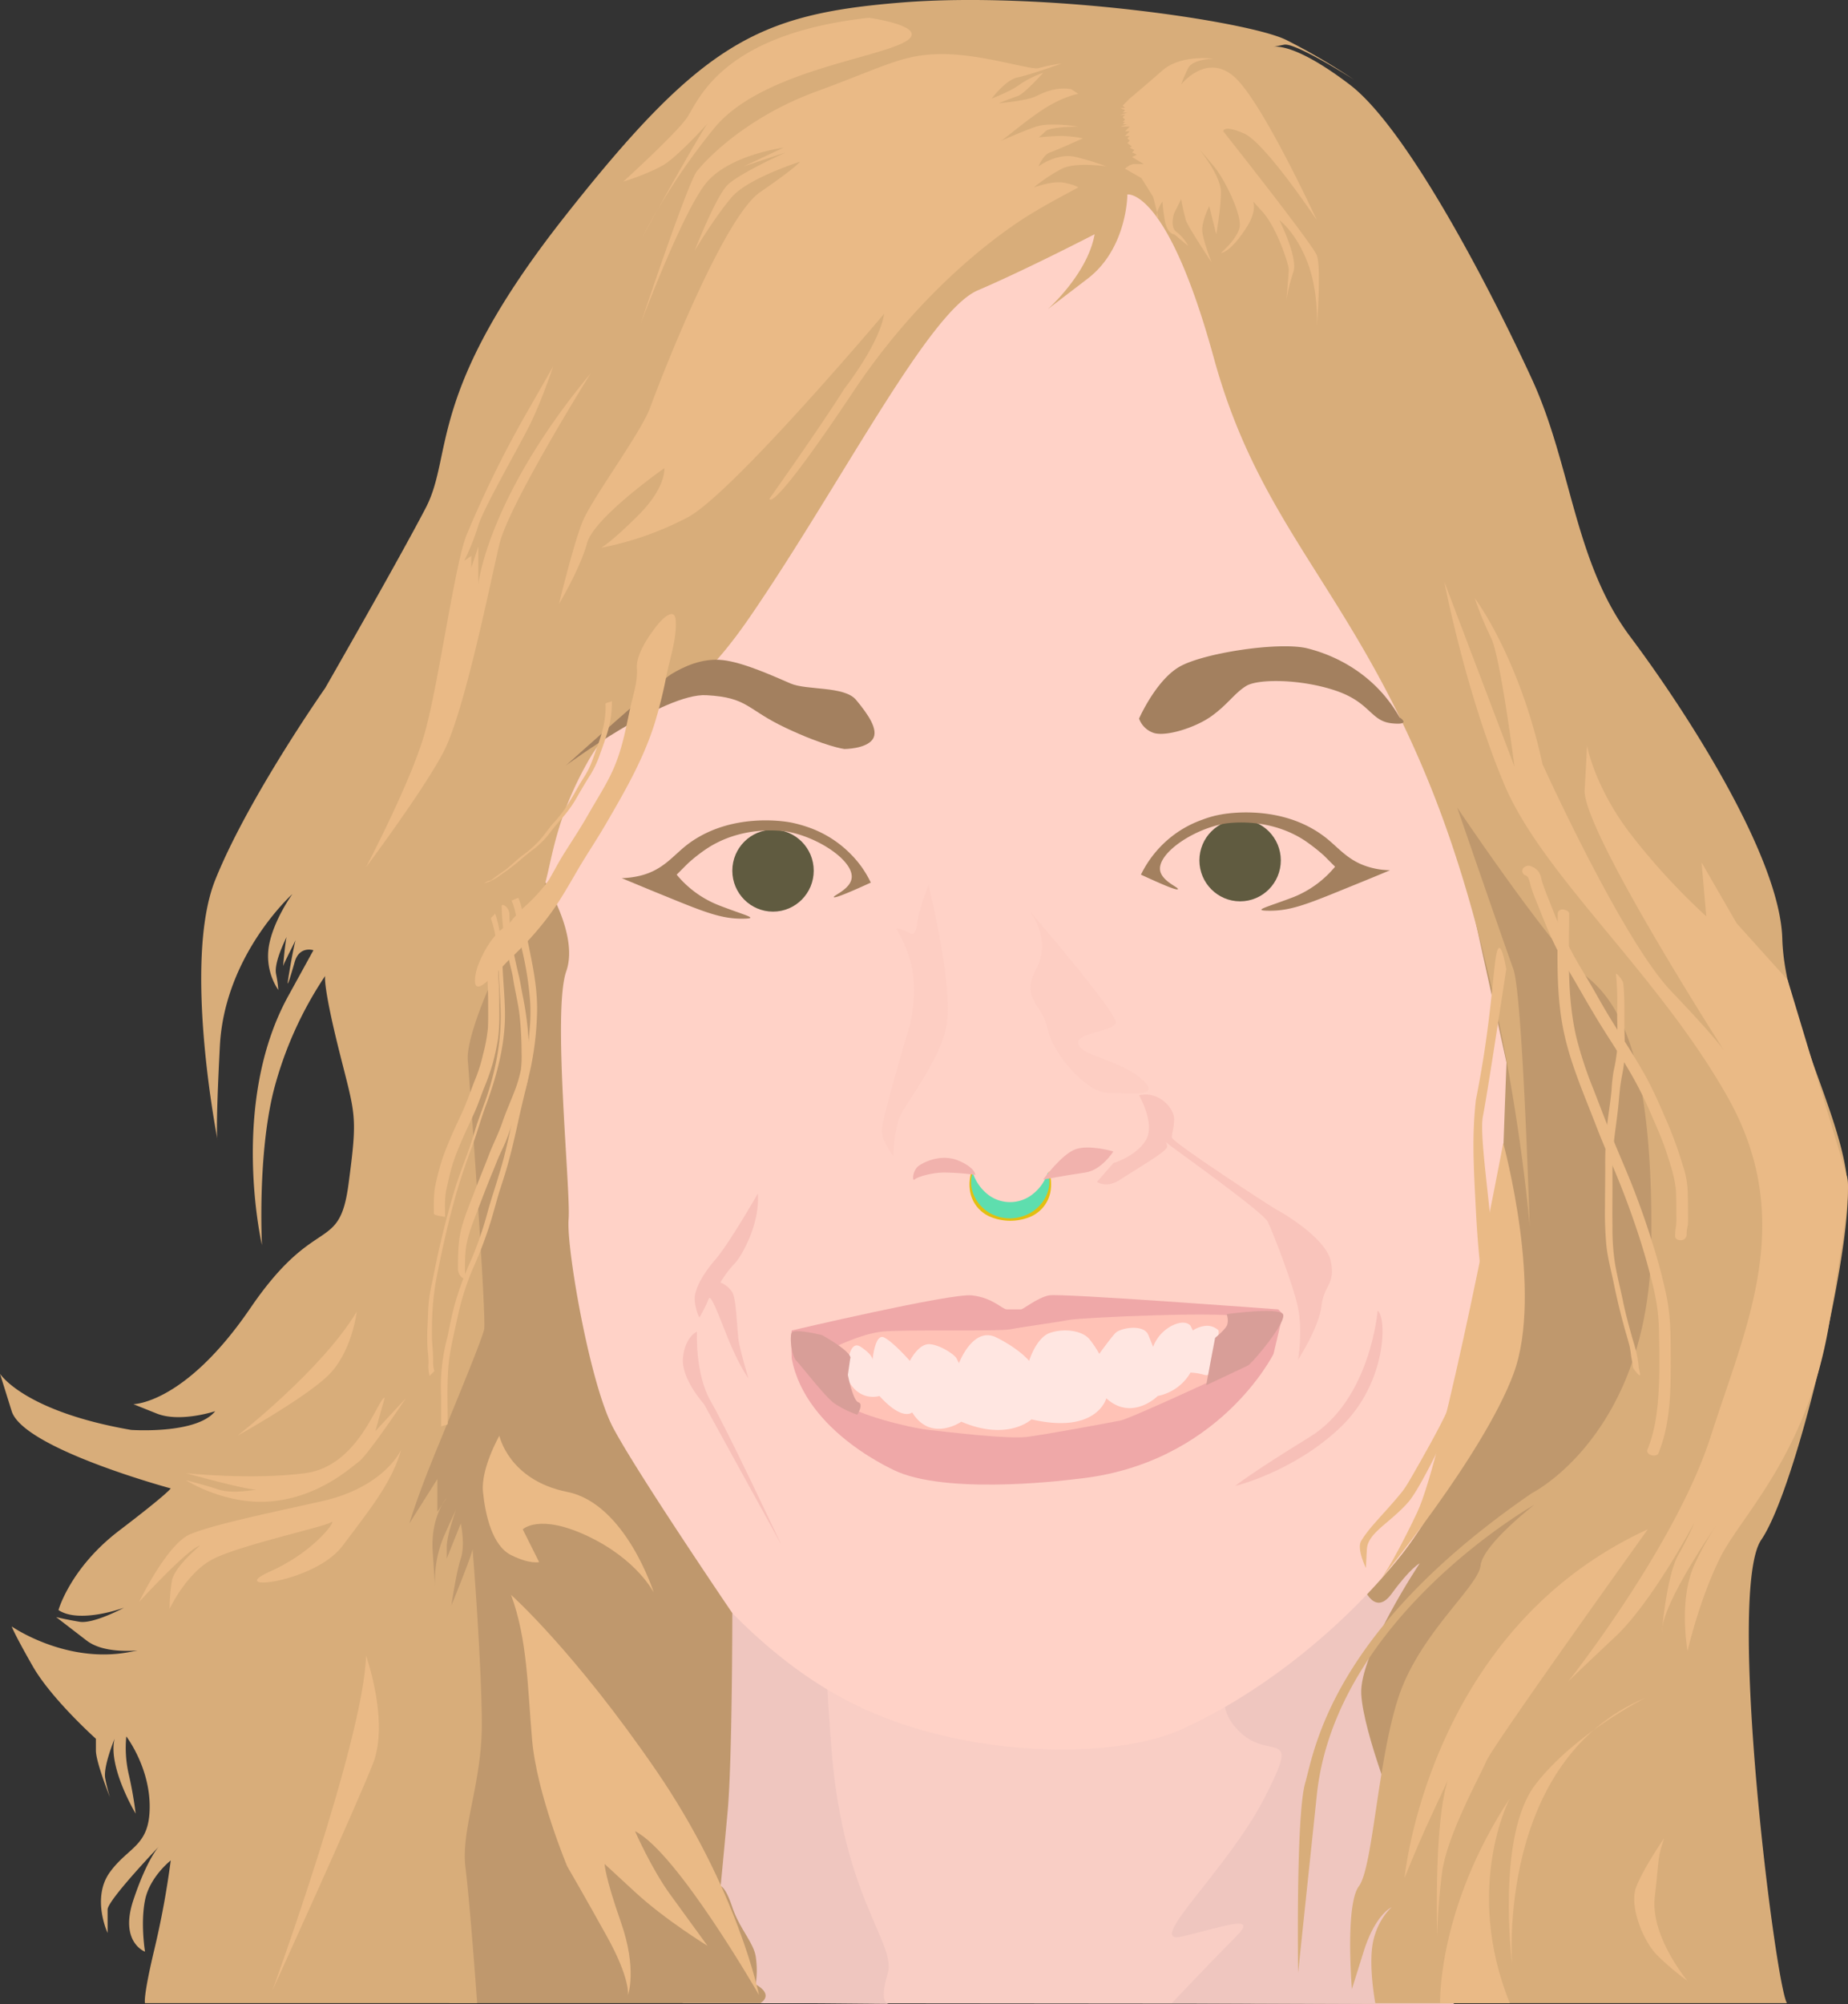 <svg id="Layer_1" data-name="Layer 1" xmlns="http://www.w3.org/2000/svg" viewBox="0 0 790.1 856.61"><rect x="0" y="0" width="790.1" height="856.61" fill="#333333" stroke="none"/><defs><style>.cls-1{fill:#f9cec5;}.cls-2{fill:#efc6bf;}.cls-3{fill:#bf986d;}.cls-4{fill:#ffd2c7;}.cls-5{fill:#d8ad7a;}.cls-6{fill:#a3805f;}.cls-15,.cls-16,.cls-7,.cls-8{fill:#f1b2ad;}.cls-7{opacity:0.46;}.cls-16,.cls-7,.cls-8{isolation:isolate;}.cls-8{opacity:0.56;}.cls-9{fill:#e2bf10;}.cls-10{fill:#5edeae;}.cls-11{fill:#efa8a8;}.cls-12{fill:#ffc2b6;}.cls-13{fill:#ffe6e1;}.cls-14{fill:#d89e98;}.cls-16{opacity:0.13;}.cls-17{fill:#605b40;}.cls-18{fill:#eaba86;}</style></defs><title>beth</title><g id="Layer_18" data-name="Layer 18"><polygon class="cls-1" points="296.5 659.61 291.9 856.11 621.5 856.41 608.5 646.61 296.5 659.61"/><path class="cls-2" d="M355.5,702.6c0,2-5-19,0,45s28,83,24,96,.5,12.8.5,12.8l-88.5-.8,6-196Z" transform="translate(0 0.01)"/><path class="cls-2" d="M581.5,659.6c1,2-46,28-51,43s-13,26,0,38,26-3,10,28-52,63-35,59,33-10,23,0S501,856.1,501,856.1l120.5.5-13-210-29,13Z" transform="translate(0 0.01)"/><path class="cls-3" d="M625,319.1l-43,357s5,16,13,5,12-13,12-13-26,39-25,56,16,54,16,54l129-209-3-163Z" transform="translate(0 0.01)"/><path class="cls-4" d="M224.1,374.1a70.19,70.19,0,0,1,9,25c2,14-14,27-9,36s9,35,9,35-9,98,25,149,68,92,113,112,105,21,134,8,64-38,92-72,44-87,44-112,3-101,3-101l-44-200-69-187-145-14Z" transform="translate(0 0.01)"/><path class="cls-3" d="M230.1,372.1s18,26,12,43,2,94,1,106,9,70,19,89,51,79.3,51,79.3,0,62.7-2,84.7-3,32-3,32,2,0,5,9,9,15,10,21a40.23,40.23,0,0,1,0,12s8,4,2,8H192.2l-34.1-216,35-231Z" transform="translate(0 0.01)"/><path class="cls-5" d="M482,83.1s0,23-17,36l-17,13s17-15,20-32c0,0-29,15-50,24s-58,82-97,139-51,29-70,63-14,53-24,64-28,51-27,63,8,110,7,115-17,43-23,58-9,25-9,25l12-19v14l4-6s-7,8-6,23l1,15a48.92,48.92,0,0,1,4-22l2-4.5,3-6.5s-4,11-4,16v5l6-15s2,9,0,15-4,20-4,20,9-22,9-24,4,50,4,75-9,45-7,61,5,58,5,58H62s-1-2,4-23a373.64,373.64,0,0,0,7-38s-9,7-11,17,0,22,0,22-11-4-5-22,11-23,11-23-22,23-22,27v10s-7-15,1-26,17-11,17-28-10-30-10-30a50.44,50.44,0,0,0,1,16,163.42,163.42,0,0,1,3,17s-12-20-9-32c0,0-5,12-4,17a72,72,0,0,0,2,8s-6-15-6-20v-5s-19-17-27-31-9-17-9-17,23,16,50,11l27-5s-32,10-45,0l-13-10s4,1,10,2,19-6,19-6-19,7-28,1c0,0,5-18,26-34s22-18,22-18-63-17-68-33l-5-16s10,16,56,24c0,0,28,2,36-8,0,0-15,5-25,1l-10-4s22,0,50-41,38-23,42-53,3-29-4-57-6-32-6-32a160.31,160.31,0,0,0-22,49c-7,28-5,66-5,66s-14-60,11-106l11-20s-6-2-8,5-3,10-3,9,3-19,4-20-6,12-6,13,1-13,2-14-6,11-5,17a56.17,56.17,0,0,1,1,7,26.07,26.07,0,0,1-4-19c2-11,10-22,10-22s-29,26-31,65-1,40-1,40-15-76-1-111,47-82,47-82,31-54,43-77,0-49,59-124,83-87,144-92,149,8,165,16a271.39,271.39,0,0,1,29,17s-25-16-30-15l-5,1s8-3,33,16,61,89,78,126,18,78,42,110,64,94,65,129,27,78,28,107-22,128-37,150,6,190,11,198H588s-3-16-1-26,8-15,8-15-7,3-12,19l-5,16s-3-36,3-44,8-54,17-81,34-47,35-56,23-26,23-26-85,48-93,124l-8,76s-1-67,3-81,11-65,97-124c0,0,50-25,51-106s-14-104-28-115-55-72-55-72,20,58,24,69,7,110,7,110-8-102-42-187-73-111-93-184S482,83.1,482,83.1Z" transform="translate(0 0.01)"/><path class="cls-6" d="M487,307.1s7-16,17-22,43-11,55-8,28.9,11,39.4,29.5c0,0,5.5,3.5-3.5,2.5s-9-9-24-14-33-5-38-2-8,8-15,13-20,9-25,7A10,10,0,0,1,487,307.1Z" transform="translate(0 0.01)"/><path class="cls-6" d="M361,320.1s-8-1-25-9-16-13-34-14-60,30-60,30,40-36,45-39,13-7,22-6,22,7,29,10,23,1,28,7,10,13,7,17S361,320.1,361,320.1Z" transform="translate(0 0.01)"/><path class="cls-7" d="M487,468.1s7,12,3,19-14,10-14,10l-7,8s4,3,10-1,20-12,20-14-2-3,2,0,39,28,41,32,11,27,13,37,0,22,0,22,9-14,10-23,6-9,4-19-21-21-23-22-45-29-45-31,1-4,1-8S496,466.1,487,468.1Z" transform="translate(0 0.01)"/><path class="cls-8" d="M298,569.1s-1,18,6,30,30,61,30,61l-33-60s-10-11-9-20S298,569.1,298,569.1Z" transform="translate(0 0.01)"/><path class="cls-8" d="M324,510.1s-12,21-18,28-9,13-9,17a20.1,20.1,0,0,0,2,8,59.71,59.71,0,0,0,4-8c1-3,6,12,10,21s7,13,7,13-3-10-4-15-1-19-3-22a10.91,10.91,0,0,0-5-4,46.43,46.43,0,0,1,6-8C317,537.1,325,523.1,324,510.1Z" transform="translate(0 0.01)"/><path class="cls-9" d="M448.5,500.6a17.89,17.89,0,0,1,.8,7.3,14.32,14.32,0,0,1-2.8,7.4,14.51,14.51,0,0,1-6.7,5,22.33,22.33,0,0,1-15.7,0,14.43,14.43,0,0,1-9.5-12.4,18.27,18.27,0,0,1,.8-7.3,43.49,43.49,0,0,0,2.5,6.3,14.72,14.72,0,0,0,3.6,4.6c2.8,2.3,6.4,3,10.4,3s7.7-.7,10.4-3a15.12,15.12,0,0,0,3.6-4.7A31.16,31.16,0,0,0,448.5,500.6Z" transform="translate(0 0.01)"/><path class="cls-10" d="M448,501.1c1.5,4.2.4,9.4-2.8,13.3a16.58,16.58,0,0,1-5.9,4.6,18.64,18.64,0,0,1-7.4,1.7l-1.9-.1-1.9-.3a12.09,12.09,0,0,1-1.8-.5c-.6-.2-1.2-.5-1.8-.7a16.58,16.58,0,0,1-5.9-4.6c-3.1-3.8-4.3-9-2.7-13.3a19.53,19.53,0,0,0,6.6,9.4,15.45,15.45,0,0,0,18.7,0A19.36,19.36,0,0,0,448,501.1Z" transform="translate(0 0.01)"/><path class="cls-11" d="M436.5,559.6c1,0,7-5,12-6s98,6,98,6l2,2-4,17S521,626.1,460,632.1c0,0-52,7-76-3,0,0-39.5-16.5-45.5-48.5l-.3-9.6.3-2.4s68-16,77-15,13,6,15,6Z" transform="translate(0 0.01)"/><path class="cls-12" d="M356,576.1s12-6,21-7,50,0,55-1,20-3,25-4,70-4,75-1,3.2,19,3.2,19-51.2,24-56.2,25-32,6-40,7-33-2-42-3-32-7-35-11-11-22-11-22Z" transform="translate(0 0.01)"/><path class="cls-13" d="M362,588.6s0-17,6-13,5,6,5,6,1-12,5-10,11,10,11,10,3-6,7-7,12,4,13,6l1,2s6-16,16-11,14,10,14,10,3-10,9-12,14-1,17,3a48.14,48.14,0,0,1,4,6s5-7,7-9,12-4,14,1l2,5a16.81,16.81,0,0,1,8-9c6-3,8,0,8,0l1,2a11.92,11.92,0,0,1,6-2,7.2,7.2,0,0,1,5,2v13s-2,7-6,6a25.1,25.1,0,0,0-6-1,20.9,20.9,0,0,1-14,10s-11,11-22,1c0,0-4,15.5-32,9,0,0-10,9.5-30,1,0,0-13,9-21-4,0,0-4,4-14-7C376,596.6,367,599.6,362,588.6Z" transform="translate(0 0.01)"/><path class="cls-14" d="M524.5,561.6s22-3,24,0-13,21-15,22-17.8,8.4-17.8,8.4,3.7-20,3.8-20.2,4-3.2,5-5.2S524.5,561.6,524.5,561.6Z" transform="translate(0 0.01)"/><path class="cls-14" d="M351.5,570.6s-12-3-13-1,0,10,2,12,12,15,16,18a42.53,42.53,0,0,0,10,5s2.9-4.5.5-5.3-4.5-11.7-4.5-11.7l1-7S365.5,578.6,351.5,570.6Z" transform="translate(0 0.01)"/><path class="cls-15" d="M446,504.1s8-11,14-13,16,1,16,1-5,8-12,9S446,504.1,446,504.1Z" transform="translate(0 0.01)"/><path class="cls-15" d="M417,502.1s0-3-7-6-14,0-17,2-3,7-2,6,7-3,13-3A112,112,0,0,1,417,502.1Z" transform="translate(0 0.01)"/><path class="cls-16" d="M440,389.1s10,12,3,25,3,15,5,26c1.7,9.1,16,27,26,27s23,2,14-6-26-10-27-15,15-5,16-9S440,389.1,440,389.1Z" transform="translate(0 0.01)"/><ellipse class="cls-17" cx="530.2" cy="367.71" rx="17.4" ry="17.5"/><ellipse class="cls-17" cx="330.5" cy="372.11" rx="17.4" ry="17.5"/><path class="cls-6" d="M487.8,373.8c7.4,3.4,15.4,7,15.8,6.2s-6.8-3.3-7.6-8c-1.1-7.1,13.3-17.2,27-19.9,0,0,18.6-3.7,35.1,7.3a81.53,81.53,0,0,1,7.9,6.2l4.8,4.8a44.51,44.51,0,0,1-17.8,13c-11,4.2-17.3,5.6-11.5,5.8,9.6.3,16.5-2.4,34.1-9.6,8.9-3.6,15.7-6.4,18.7-7.7a32.22,32.22,0,0,1-7.7-1c-10.5-2.6-14.3-9-21.1-13.9-18.4-13.4-41.4-9.3-43.5-8.9a41.94,41.94,0,0,0-7.9,2.2A45.94,45.94,0,0,0,496,362,46.94,46.94,0,0,0,487.8,373.8Z" transform="translate(0 0.01)"/><path class="cls-6" d="M364.1,365.4A47.13,47.13,0,0,0,346,353.7a56.56,56.56,0,0,0-7.9-2.2c-2.1-.4-25.1-4.5-43.5,8.9-6.8,5-10.7,11.4-21.1,13.9a38.41,38.41,0,0,1-7.7,1c3,1.2,9.8,4.1,18.7,7.7,17.6,7.2,24.5,9.9,34.1,9.6,5.8-.2-.5-1.5-11.5-5.8a44.29,44.29,0,0,1-17.8-13l4.8-4.8a69.37,69.37,0,0,1,7.9-6.2c16.5-11,35.1-7.3,35.1-7.3,13.7,2.7,28.1,12.8,27,19.9-.7,4.7-7.9,7.3-7.6,8s8.4-2.8,15.8-6.2A43.66,43.66,0,0,0,364.1,365.4Z" transform="translate(0 0.01)"/><path class="cls-8" d="M589,560.1s-3,38-29,54-32,21-32,21,25-6,45-25S593,563.1,589,560.1Z" transform="translate(0 0.01)"/><path class="cls-16" d="M397,378.1s10,41,8,58-19,36-21,43a63,63,0,0,0-2,15s-5-6-5-11,12-45,12-45,4-15,0-28-8-14-4-13,6,5,7-2S397,378.1,397,378.1Z" transform="translate(0 0.01)"/><path class="cls-18" d="M443,90.1s-42,23-78,77-36,46-36,46,22-31,32-47c0,0,15-19,17-32,0,0-65,77-84,87a134.66,134.66,0,0,1-37,13s4-2,16-14,11-20,11-20-30,21-33,32-12,26-12,26,6-25,10-35,25-38,29-49,31-81,47-92,17-13,17-13-22,7-29,15-16,23-16,23,9-23,14-28,25-14,25-14l-18,6,17-8s-23,3-33,15-28,60-28,60,20-60,24-65,21-23,51-34,37-16,54-16,38,7,41,6a84.25,84.25,0,0,1,10-2s-14,5-19,6-11,9-11,9,8-3,12-6a42.53,42.53,0,0,1,10-5s-8,9-11,10-8,3-8,3,12-1,16-3,9-4,15-3l3,2s-6,1-14,6-17,13-19,14,9-4,15-6,18,0,18,0-12,0-14,2a35.84,35.84,0,0,1-2.9,2.6s5.9-.6,9.9-.6a55.1,55.1,0,0,1,9,1s-11,5-14,6-5,6-5,6,8-6,16-4a115,115,0,0,1,13,4s-13-2-19,1a69.63,69.63,0,0,0-12,8s8-3,13-2,6,2,6,2S446,88.1,443,90.1Z" transform="translate(0 0.01)"/><path class="cls-18" d="M483,42.1s6-5,14-12,22-5,22-5-9,0-11,4a61.41,61.41,0,0,0-3,7s11-14,23-3,35,61,35,61-22-33-31-37-9-1-9-1,38,48,40,53,0,31,0,31,1-15-4-28-12-18-12-18,8,16,6,22a81,81,0,0,0-3,12s1-11,1-13-5-17.9-11.5-24.9-6.5-8.1-6.5-8.1,7,4,0,15-11,11-11,11,7-6,8-11-6-20-11-26-6-7-6-7,9,11,9,18-2,18-2,18l-3-12s-3,6-3,10,4,14,4,14-10-15-11-18c-.8-3-1.5-6-2-9l-3,6s-2,6,1,8a18.06,18.06,0,0,1,5,6l-6-5s-3,0-4-6a69.93,69.93,0,0,1-1-8s-3.4,5-2.2,7-1.8-9-1.8-9l-5-8-7-4s2-2,4-2h4l-5-3,2-1-2-1,1-1-2-1,.9-.5L482,61.1l1-1-1-1,1-1h-2l2-2h-2l2-2h-4l3-1h-2l1-1h-1l1-1-1-1,1-1h-2l3-1h-2l1-1-2-1h2l-1-1Z" transform="translate(0 0.01)"/><path class="cls-18" d="M164.5,597.3c-3,.3-11,29.3-34,32.3s-51,0-51,0,25,7,30,7c0,0-10,2-16,0s-14-4-14-4,17,11,37,9,33-14,37-17,20-27,20-27l-13,14Z" transform="translate(0 0.01)"/><path class="cls-18" d="M171.5,619.6s-7,16-34,22-46,10-56,14-22,29-22,29,21-23,26-24c0,0-11,9-12,15a81,81,0,0,0-1,12s7-15,18-21,48-14,51-16-6,12-26,21,19,5,31-11S167.5,633.6,171.5,619.6Z" transform="translate(0 0.01)"/><path class="cls-18" d="M704.5,653.6s-66,92-69,99-17,32-19,48a245.19,245.19,0,0,0-2,27s-2-60,7-72c0,0-9,19-13,28s-8,19-8,19S610.5,696.6,704.5,653.6Z" transform="translate(0 0.01)"/><path class="cls-18" d="M252.5,159.6s-35,56-39,73-15,72-24,89-33,49-33,49,19-36,25-57,13-73,18-85a462.79,462.79,0,0,1,25-51l12-21s-5,15-10,25-20,36-22,43a102,102,0,0,1-6,15l3-2v5l3-9v16S208.5,212.6,252.5,159.6Z" transform="translate(0 0.01)"/><path class="cls-18" d="M371.5,7.6s29,4,14,11-61,13-80,36a276.79,276.79,0,0,0-31,47s28-51,31-53-15,18-22,22-17,7-17,7,22-20,27-27S307.5,14.6,371.5,7.6Z" transform="translate(0 0.01)"/><path class="cls-18" d="M152.5,560.6s-2,18-13,28-38,25-38,25S137.5,585.6,152.5,560.6Z" transform="translate(0 0.01)"/><path class="cls-18" d="M659.5,326.6s34,75,55,97,23,26,23,26-61-95-60-112,1-19,1-19,3,17,18,37a281.26,281.26,0,0,0,33,36l-2-23,15,26,21.8,24.2,25.2,83.5c1,3.3,1.9,8.1-7.5,63.7s-37.5,81.6-46.5,99.6-14,40-14,40-4-22,3-37a138.06,138.06,0,0,1,15-25s-29,40-29,54c0,0,2-24,7-33a140.58,140.58,0,0,0,7-14s-18,34-34,49-20,19-20,19,46-58,61-105,37-92,7-145-79-94.3-95.5-133.7-25.5-86.3-25.5-86.3l30,79s-6-47-10-55a148.1,148.1,0,0,1-7-17S649.5,280.6,659.5,326.6Z" transform="translate(0 0.01)"/><path class="cls-18" d="M703.5,725.6s-30,15-47,37-10,77-10,77S639.5,752.6,703.5,725.6Z" transform="translate(0 0.01)"/><path class="cls-18" d="M645.5,768.6s-20,38,0,87.5H615.7S614.5,815.6,645.5,768.6Z" transform="translate(0 0.01)"/><path class="cls-18" d="M711.5,785.6s-9,13-12,21,3,23,9,29a112.91,112.91,0,0,0,13,11s-16-19-14-36S708.5,794.6,711.5,785.6Z" transform="translate(0 0.01)"/><path class="cls-18" d="M156.5,707.6s10,28,3,46-43,97-43,97S155.5,743.6,156.5,707.6Z" transform="translate(0 0.01)"/><path class="cls-18" d="M218.5,681.6s27,24,62,75,44,96,44,96-35-61-53-70c0,0,7,16,15,27l16,22s-18-11-31-23l-13-12s0,5,7,25,3,31,3,31,1-7-9-25-17-30-17-30-13-31-15-54S225.5,700.6,218.5,681.6Z" transform="translate(0 0.01)"/><path class="cls-18" d="M223.5,653.6s7-7,28,3,28,24,28,24-12-38-37-43-29-24-29-24-8,14-7,24,4,23,12,27,12,3,12,3Z" transform="translate(0 0.01)"/><path class="cls-18" d="M272.3,285.5c.4,5.7-1.7,11.8-2.9,17.3-1.3,6-2.4,12-4.2,17.8-3.2,10.8-7.9,17.3-13.6,27.3-3.3,5.8-6.3,10.3-9.9,16-1.6,2.5-3.1,5.1-4.5,7.7-.6,1-1.1,2-1.7,3-1.6,2.8-.9,1.6-.5,1a71.36,71.36,0,0,1-9.6,10.9,73.61,73.61,0,0,0-6.2,6.3,31.12,31.12,0,0,1-2.3,2.8c1.1-1-1.2.6-1.1.5-5.4,3.9-9.3,10.8-11.6,17-.8,2.2-3,11.4,2.4,7.6,5-3.6,9-8.7,12.9-12.3a136,136,0,0,0,14.4-16c5.1-6.6,9.1-13.8,13.3-21,3.7-6.3,7.9-12.5,11.8-19.2,8.2-14.1,16.1-27.7,21-43.4a202.27,202.27,0,0,0,5-20.4c1.5-7.3,4.4-15.7,3.9-23.2-.4-6.1-5.8-.6-7.7,1.7-3.5,4.4-9.3,12.6-8.9,18.6Z" transform="translate(0 0.01)"/><path class="cls-18" d="M258.9,300.8a38.61,38.61,0,0,1-.9,9.6,68.58,68.58,0,0,1-2.8,9.1c-1.1,3-2,6-3.4,8.9s-3.2,5.3-4.7,8-3.1,5.5-4.8,8.1a54.14,54.14,0,0,1-5.9,7.5c-2,2.3-3.6,4.8-5.6,7a45,45,0,0,1-6.9,6.2c-2.8,2-5.1,4.5-7.9,6.6-1.5,1.1-3,2.1-4.5,3.2a14.29,14.29,0,0,1-2,1.4l-.6.4c-.8.4-.4.3,1.1-.4h-.7c-.9,0-1.9,1.1-2.8,1.1a7.08,7.08,0,0,0,3.1-1,14.09,14.09,0,0,0,3.2-1.7c2.7-1.9,5.5-3.8,8-5.9s4.9-4.2,7.5-6.1a38.11,38.11,0,0,0,6.9-7c2-2.7,4.3-5.2,6.5-7.8a53.38,53.38,0,0,0,5.6-8.4c1.7-2.9,3.4-5.8,5.2-8.6a44.92,44.92,0,0,0,4.2-9.2c1.3-3.6,2.6-7.1,3.6-10.9a43.86,43.86,0,0,0,1.3-11.4c0,.5-2.8.8-2.7,1.3Z" transform="translate(0 0.01)"/><path class="cls-18" d="M218.7,384.9c1.6,3.3,2,7.1,2.6,10.7s1.2,7.2,2,10.8a139.67,139.67,0,0,1,3.4,22.3,77.87,77.87,0,0,1-.3,11.8c-.3,3.7-.6,7.3-1.2,11-1.2,7.4-3.2,14.6-4.9,21.9s-3.1,14.6-5,21.8-4.4,14.4-6.5,21.6a156.89,156.89,0,0,1-7.2,21.3,135.92,135.92,0,0,0-7.5,20.5c-1.1,4.3-1.9,8.5-2.8,12.8a81,81,0,0,0-2.7,25v13.3c0-.3,2.8-.7,2.8-1.1,0-7.7-.3-15.5.2-23.2.5-7.5,2.4-14.9,4-22.3a111.24,111.24,0,0,1,6.6-21,170.85,170.85,0,0,0,7.9-21c1.1-3.7,2.1-7.5,3.2-11.2,1.1-3.5,2.3-7,3.3-10.5,2.1-7.2,3.7-14.4,5.3-21.7s3.5-14.5,5.1-21.8a130.35,130.35,0,0,0,2.6-22.5c.3-8.5-1.1-17.1-2.8-25.4-.8-4.1-1.7-8.1-2.4-12.2s-1.1-8.3-2.8-12.1c-.1,0-2.9,1.2-2.9,1.2Z" transform="translate(0 0.01)"/><path class="cls-18" d="M209.9,392.6a44.12,44.12,0,0,1,2.1,8.7,60,60,0,0,1,1,9.5c.2,6.8.8,13.5,1,20.3.5,13.2-2,26.3-6.3,38.8-1.1,3.1-2.3,6.2-3.4,9.4s-1.9,6.2-2.9,9.2c-2.1,6.3-4.6,12.3-6.6,18.6a379.37,379.37,0,0,0-9.4,37.8c-.7,3.6-1.6,7.1-2,10.8s-.4,7.3-.6,10.9a83.73,83.73,0,0,0,.1,11.2,30.25,30.25,0,0,1,.3,5.2,14.77,14.77,0,0,0,.5,5.1,5.24,5.24,0,0,1,1-1.1,10,10,0,0,0,1-1.1,12.1,12.1,0,0,1-.5-4.2c0-1.7-.1-3.3-.2-5a78.6,78.6,0,0,1-.3-9.7,118.2,118.2,0,0,1,1.7-19.7c2.5-12.8,5.3-25.5,8.9-38,1.9-6.3,4-12.6,6.3-18.7s4-12.5,6.3-18.6c4.5-12.3,8-25.2,8-38.3,0-7.5-.9-15-1.1-22.5a70.48,70.48,0,0,0-.9-11.2,48.09,48.09,0,0,0-2.3-9.8c.4.5-1.9,1.9-1.7,2.4Z" transform="translate(0 0.01)"/><path class="cls-18" d="M214.5,387.3a91.85,91.85,0,0,0,1.6,15.7c.5,2.7,1.1,5.3,1.7,8,.5,2.5,1.3,4.9,1.6,7.4.8,5.1,2.1,10.1,2.7,15.2a146.59,146.59,0,0,1,.9,16.2,45.82,45.82,0,0,1-.3,7.4,53.2,53.2,0,0,1-2.2,7.8c-1.8,4.9-4,9.6-5.7,14.6s-4.1,9.5-5.9,14.3c-1.9,5-4,10-5.9,15-2,5.4-4.4,10.8-5.8,16.4s-1.4,11.5-1.4,17.3a5,5,0,0,0,1.4,3.1c.4.4,1.6,1.2,1.6.1,0-5.2-.2-10.5,1-15.6s3.2-9.7,5-14.5c1.9-5,3.8-10,5.9-15,1-2.4,1.9-4.9,3-7.3s2.3-4.8,3.2-7.3c.9-2.3,1.6-4.7,2.5-6.9,1-2.5,2.1-5,3.1-7.5,1.8-4.8,3.5-9.6,3.7-14.8a137.06,137.06,0,0,0-2.7-31.3c-.6-2.9-1-5.8-1.7-8.7s-1.3-5.6-1.9-8.4a90.19,90.19,0,0,1-2.1-17.9,5,5,0,0,0-1.4-3.1c-.6-.5-1.9-1.3-1.9-.2Z" transform="translate(0 0.01)"/><path class="cls-18" d="M208.2,404.6c0,4-.1,8,.1,12,.2,3.8.4,7.6.4,11.5s.1,7.6-.1,11.4a71.29,71.29,0,0,1-2.1,11.2,64,64,0,0,1-3.3,10.5c-1.4,3.5-2.7,7.2-4.1,10.7s-3.2,7.1-4.8,10.6-3.1,7.2-4.5,10.8a103.67,103.67,0,0,0-3.4,12.1c-1.1,4.3-.9,8.9-.9,13.3,0,.8,4.8,1.3,4.8,1.4,0-4-.3-8.1.6-12,.8-3.6,1.6-7.3,2.7-10.8,2.4-7.4,5.9-14.4,9.1-21.5,1.6-3.5,2.8-7.1,4.2-10.7a99,99,0,0,0,3.7-10.4,110,110,0,0,0,2.4-11.1,86.23,86.23,0,0,0,.5-11.3c0-4.3,0-8.6-.3-12.9-.3-4.5-.2-8.9-.2-13.4,0-.9-4.8-1.4-4.8-1.4Z" transform="translate(0 0.01)"/><path class="cls-18" d="M651.7,373.9a3,3,0,0,1,1.7,1.2,19.06,19.06,0,0,1,1,3.4,77.06,77.06,0,0,0,3,8c2.1,5.4,4.2,10.7,6.7,16s5.2,10,8.1,14.9,5.6,9.8,8.5,14.6c5.7,9.8,12.3,19.1,17.8,29a158.06,158.06,0,0,1,7.3,14.9c2.3,5.3,4.7,10.6,6.5,16,1.9,5.9,4,11.8,4.3,18,.1,3.1.1,6.2.1,9.3a35.33,35.33,0,0,1-.1,4.6,24.18,24.18,0,0,0-.4,4.7c.1,1.3,1.9,1.7,2.9,1.5a2.39,2.39,0,0,0,2-2.5,16.52,16.52,0,0,1,.5-3.8,32.33,32.33,0,0,0,.1-4.4c0-2.8,0-5.6-.1-8.4a40.22,40.22,0,0,0-.9-8.5c-.6-2.7-1.6-5.4-2.4-8.1a170.1,170.1,0,0,0-6.2-16.3c-2.3-5.3-4.6-10.6-7.3-15.8-5.3-10-11.8-19.4-17.6-29.1-3-5-5.8-10.2-8.8-15.2s-5.9-9.8-8.4-15c-2.9-5.9-5.3-12-7.7-18.1a90.68,90.68,0,0,1-3.2-8.7,9.17,9.17,0,0,0-1.3-3.6,7.33,7.33,0,0,0-3-2.2,2.91,2.91,0,0,0-3.5.7,1.79,1.79,0,0,0,.2,2.6c-.1,0,0,.1.2.3Z" transform="translate(0 0.01)"/><path class="cls-18" d="M666,390.5c0,15.6-.8,31.4,1.9,46.9,2.6,15.2,9,29.4,14.5,43.7,2.8,7.3,6,14.5,9,21.8s5.7,14.6,8.2,22,4.7,14.9,6.6,22.5a105.86,105.86,0,0,1,2.3,11.2,88.9,88.9,0,0,1,.8,11.5c.2,8.4.3,16.9-.2,25.2s-1.6,16.5-4.7,24.1c-.5,1.1.3,2,1.3,2.4.8.3,2.8.5,3.3-.6,5.7-13.9,5.3-29.1,5.3-43.8,0-7.9-.2-15.7-1.8-23.5a221.19,221.19,0,0,0-6-22.6c-2.3-7.5-4.9-14.9-7.7-22.2s-6-14.5-9-21.8-5.7-14.5-8.5-21.7a168.17,168.17,0,0,1-7.3-22.1c-4.1-17.4-3.2-35.3-3.1-53,0-1.2-1.9-1.8-2.8-1.8a1.87,1.87,0,0,0-2.1,1.8Z" transform="translate(0 0.01)"/><path class="cls-18" d="M690.9,416.2a131,131,0,0,1,.5,16.6c0,5.5.4,11.2-.1,16.7a73.86,73.86,0,0,1-1.4,8.2,73.44,73.44,0,0,0-.9,8.2c-.5,5.5-1.5,10.9-2,16.3a151.77,151.77,0,0,0-.7,16.5c0,5.7-.1,11.4-.1,17.1a152.58,152.58,0,0,0,.6,16.6c.6,5.4,2,10.5,3.1,15.8q1.8,8.85,4.2,17.7c.8,3.1,1.8,6.2,2.6,9.3.3,1.4.5,2.9.7,4.4s.6,2.9.7,4.3c0,.9,1.1,2,1.6,2.7.1.2,1.5,1.6,1.5,1.1,0-1.2-.5-2.4-.6-3.6s-.3-2.6-.5-3.9a70.63,70.63,0,0,0-2.1-7.9c-1.5-5.4-3-10.8-4.1-16.2s-2.5-10.7-3.4-16a98,98,0,0,1-1.1-16.2c-.1-5.6,0-11.2,0-16.8s-.1-11.3.4-16.9,1.4-11,2-16.6c.3-2.7.5-5.5.8-8.2s.8-5.3,1.3-8c1.1-6.1.7-12.3.6-18.4s.2-12.5-.5-18.8a6.27,6.27,0,0,0-1.6-2.7c-.2-.4-1.6-1.8-1.5-1.3Z" transform="translate(0 0.01)"/><path class="cls-18" d="M642.7,488.5s-25.2,133.6-36.9,158.1-16.2,29.2-16.2,29.2,44.5-53.7,57.5-88.7S642.7,488.5,642.7,488.5Z" transform="translate(0 0.01)"/><path class="cls-18" d="M644,414.1s-8,53-10,63,6,54,5,75-29,81-37,90-17.2,13-17.6,20-.4,8-.4,8-4.1-8.2-2-11.6c3.6-6,9.7-11.5,17-20.4,2.1-2.5,4-6,8-13,6.8-12.1,12.8-22.7,18-37a181.65,181.65,0,0,0,9-37c-1.1-8.5-2.3-20.1-3-34-1-19.3-1.7-31.6,0-47,.5-2.5,1.2-6.2,2-10.7,5.8-32.8,5.6-54.2,8-54.3C641.6,405.1,642.6,406.6,644,414.1Z" transform="translate(0 0.01)"/><path class="cls-18" d="M237.1,718.1s0,20,6,38,7,43,7,43l5-26s5,7,9,14,10,13,12,16a56.78,56.78,0,0,0,5,6s-12-21-14-25,0-10-3-13l-3-3s5-2,14,7,15.5,10.1,18.3,17.1,2.7,10.9,2.7,10.9,7-13-14-34S246.1,762.1,237.1,718.1Z" transform="translate(0 0.01)"/><path class="cls-18" d="M430,82.1s-40,13-47,27a108.11,108.11,0,0,1-18,25s13.5-20.7,14.9-30.5a7.57,7.57,0,0,0,.1-1.5c0-9-10,9-31,41s-41,44-41,44,64-81,64-95c0,0-9,19-21,23s-23,30-23,30,12-37,19-38,21-23,27-33,47-19,47-19l-14,10a137.31,137.31,0,0,1,17-1c10,0,13-3,13-3s-8,4-22,7l-14,3s3,4,20,3,20-4,20-4-12,8-21,9-12,0-12,0S410,83.1,430,82.1Z" transform="translate(0 0.01)"/></g></svg>